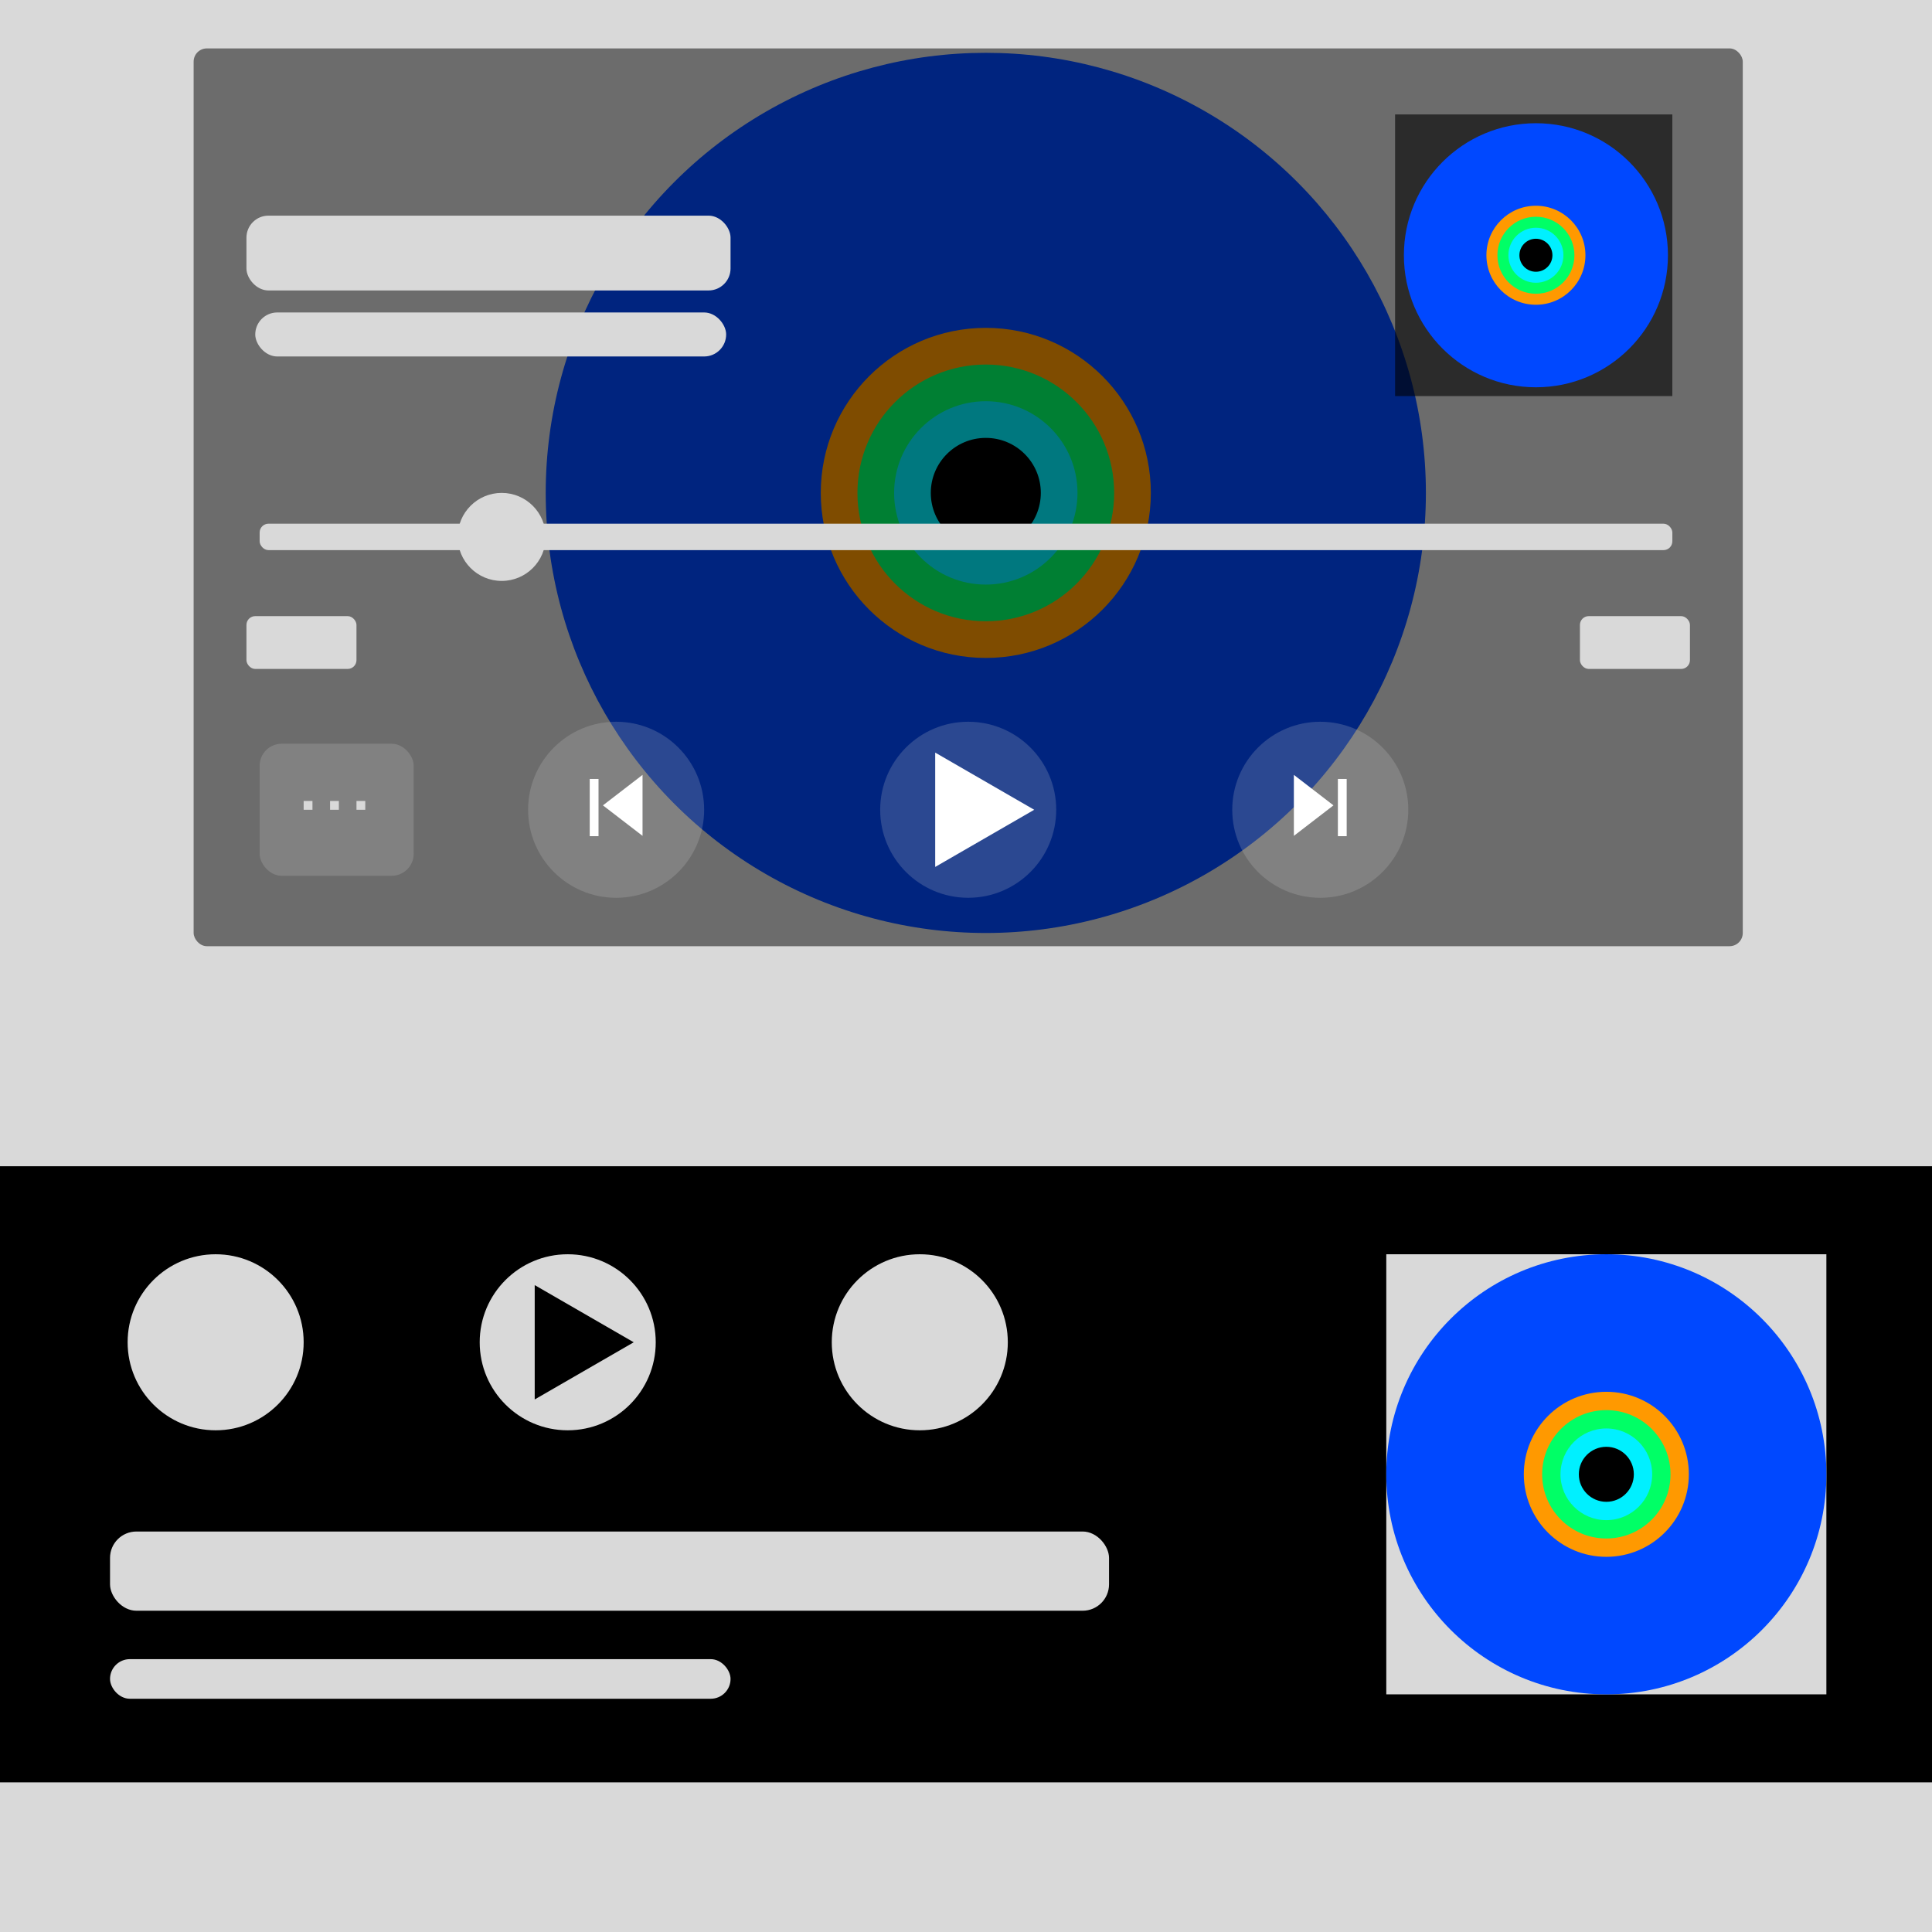 <svg xmlns="http://www.w3.org/2000/svg" width="439" height="439" fill="none" viewBox="0 0 439 439"><rect width="439" height="439" fill="#D9D9D9"/><rect width="439" height="140" y="265" fill="#000"/><rect width="227" height="18" x="25" y="348" fill="#D9D9D9" rx="6"/><rect width="141" height="9" x="25" y="377" fill="#D9D9D9" rx="4.5"/><circle cx="49" cy="305" r="20" fill="#D9D9D9"/><circle cx="129" cy="305" r="20" fill="#D9D9D9"/><circle cx="209" cy="305" r="20" fill="#D9D9D9"/><rect width="100" height="100" x="315" y="285" fill="#D9D9D9"/><circle cx="365" cy="335" r="50" fill="#0048FF"/><circle cx="365" cy="335" r="18.75" fill="#F90"/><circle cx="365" cy="335" r="14.583" fill="#0F6"/><ellipse cx="365" cy="335" fill="#00F0FF" rx="10.417" ry="10.417"/><circle cx="365" cy="335" r="6.25" fill="#000"/><path fill="#000" d="M144 305L121.5 317.99V292.01L144 305Z"/><circle cx="224" cy="112" r="100" fill="#0048FF"/><circle cx="224" cy="112" r="37.5" fill="#F90"/><circle cx="224" cy="112" r="29.167" fill="#0F6"/><ellipse cx="224" cy="112" fill="#00F0FF" rx="20.833" ry="20.833"/><circle cx="224" cy="112" r="12.5" fill="#000"/><rect width="352" height="204" x="44" y="11" fill="#000" fill-opacity=".5" rx="3"/><circle cx="140" cy="184" r="20" fill="#D9D9D9" fill-opacity=".2"/><circle cx="220" cy="184" r="20" fill="#D9D9D9" fill-opacity=".2"/><circle cx="300" cy="184" r="20" fill="#D9D9D9" fill-opacity=".2"/><path fill="#fff" d="M235 184L212.5 196.99V171.01L235 184Z"/><path fill="#fff" d="M137 183L146 176.072V189.928L137 183Z"/><rect width="35" height="30" x="59" y="169" fill="#D9D9D9" fill-opacity=".2" rx="5"/><rect width="110" height="17" x="56" y="49" fill="#D9D9D9" rx="5"/><rect width="107" height="10" x="58" y="71" fill="#D9D9D9" rx="5"/><line x1="135" x2="135" y1="177" y2="190" stroke="#fff" stroke-width="2"/><path fill="#fff" d="M303 183L294 189.928V176.072L303 183Z"/><line x1="305" x2="305" y1="177" y2="190" stroke="#fff" stroke-width="2"/><rect width="2" height="2" x="69" y="182" fill="#D9D9D9"/><rect width="2" height="2" x="75" y="182" fill="#D9D9D9"/><rect width="2" height="2" x="81" y="182" fill="#D9D9D9"/><rect width="25" height="12" x="56" y="140" fill="#D9D9D9" rx="2"/><rect width="25" height="12" x="359" y="140" fill="#D9D9D9" rx="2"/><rect width="321" height="6" x="59" y="119" fill="#D9D9D9" rx="2"/><circle cx="114" cy="122" r="10" fill="#D9D9D9"/><rect width="63" height="64" x="317" y="26" fill="#000" fill-opacity=".6"/><circle cx="349" cy="58" r="30" fill="#0048FF"/><circle cx="349" cy="58" r="11.25" fill="#F90"/><ellipse cx="349" cy="58" fill="#0F6" rx="8.75" ry="8.75"/><ellipse cx="349" cy="58" fill="#00F0FF" rx="6.25" ry="6.25"/><circle cx="349" cy="58" r="3.75" fill="#000"/></svg>